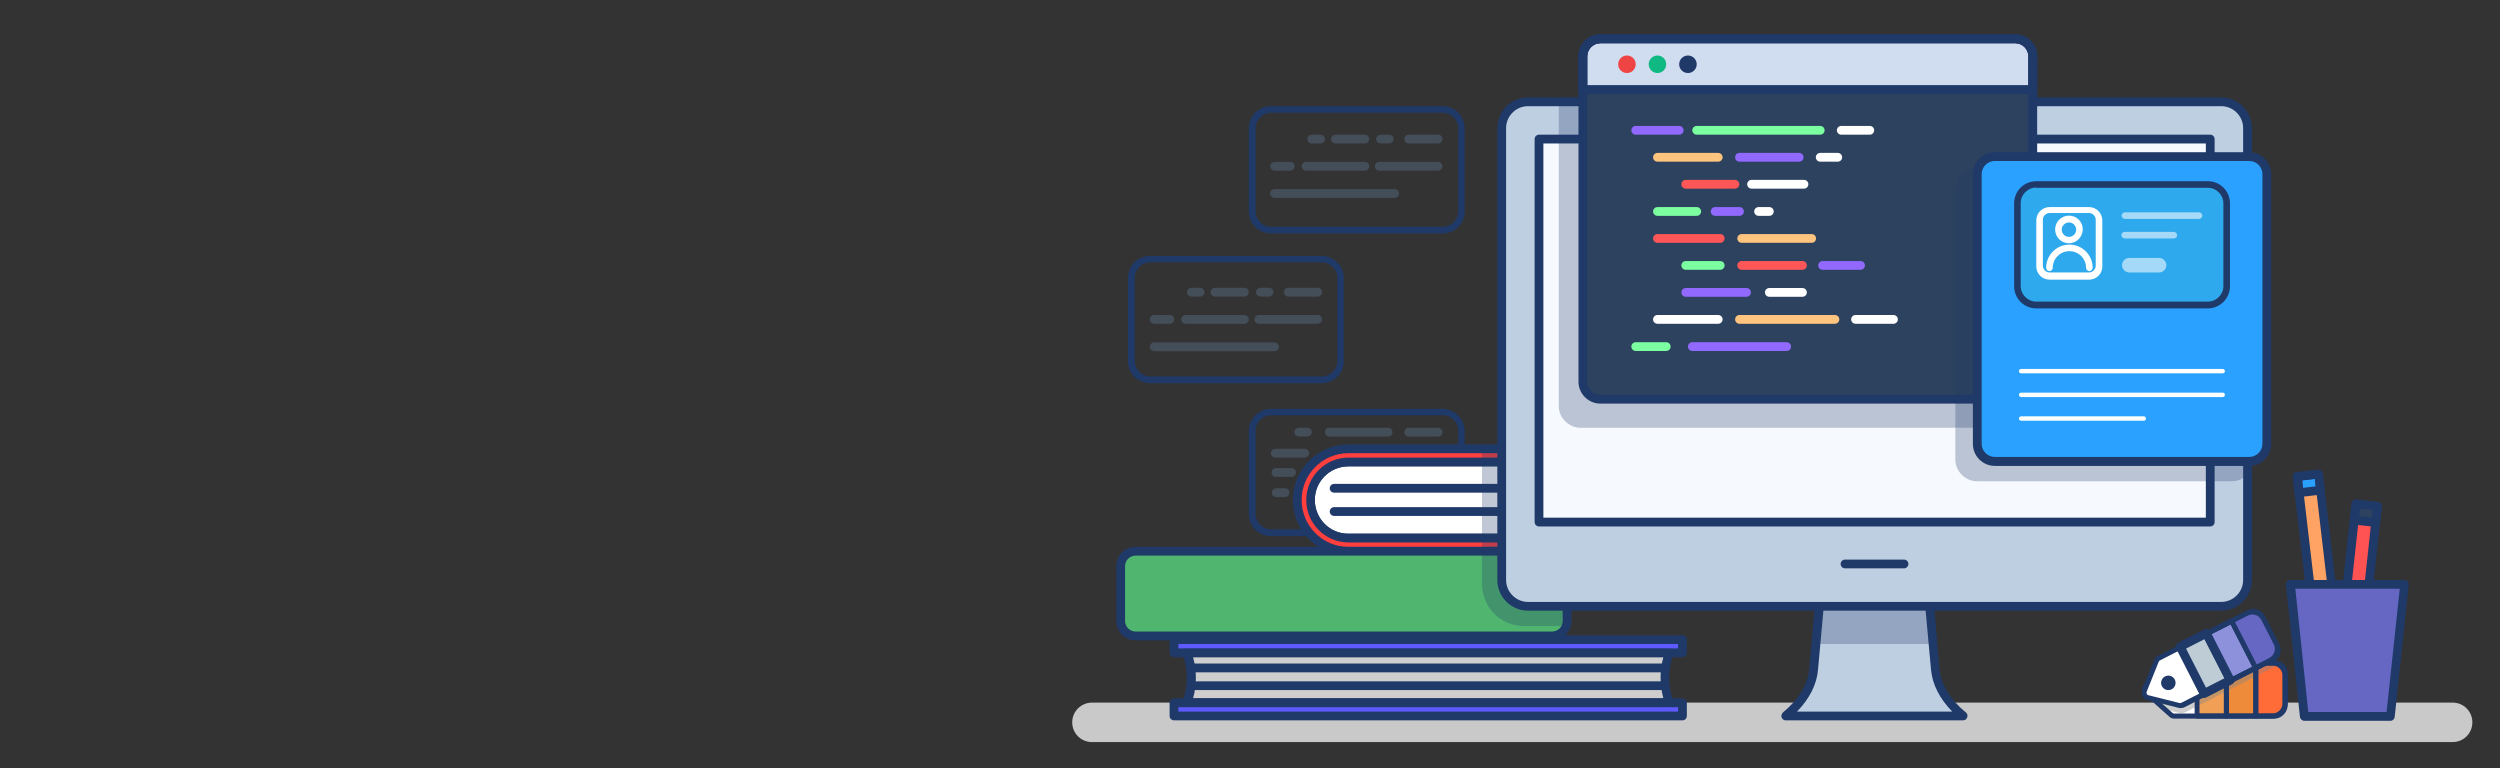 <?xml version="1.0" encoding="utf-8"?>
<!-- Generator: Adobe Illustrator 25.4.1, SVG Export Plug-In . SVG Version: 6.00 Build 0)  -->
<svg version="1.1" id="图层_1" xmlns="http://www.w3.org/2000/svg" xmlns:xlink="http://www.w3.org/1999/xlink" x="0px" y="0px"
	 viewBox="0 0 1139.7 350.3" enable-background="new 0 0 1139.7 350.3" xml:space="preserve">
<rect x="0" y="0" width="1139.7" height="350.3" fill="#333333" stroke="none"/>
<path fill="#1F3969" d="M579.5,189.3c-3.9,0-7.1,3.2-7.1,7.1v37.8c0,3.9,3.2,7.1,7.1,7.1h78.2c3.9,0,7.1-3.2,7.1-7.1v-37.8
	c0-3.9-3.2-7.1-7.1-7.1H579.5z M657.6,244.4h-78.2c-5.6,0-10.1-4.5-10.1-10.1v-37.8c0-5.6,4.5-10.1,10.1-10.1h78.2
	c5.6,0,10.1,4.5,10.1,10.1v37.8C667.8,239.9,663.2,244.4,657.6,244.4z"/>
<g>
	<g id="Layer_1">
		<path fill="#C9C9C9" d="M497.8,320.3h620.3c5,0,9,4,9,9l0,0c0,5-4,9-9,9H497.8c-5,0-9-4-9-9l0,0
			C488.8,324.3,492.9,320.3,497.8,320.3z"/>
		<path fill="#CECECE" d="M614.6,245.3c-9.6-0.1-17.3-7.9-17.2-17.5c0.1-9.5,7.7-17.1,17.2-17.2h98v34.7H614.6z"/>
		<path fill="#FFFFFF" d="M614.6,204.6h103.7l0,0v46.7l0,0H614.6c-12.9,0-23.3-10.5-23.3-23.3l0,0
			C591.2,215.1,601.7,204.6,614.6,204.6C614.6,204.6,614.6,204.6,614.6,204.6z"/>
		<path fill="#1F3969" d="M712.6,224.6H608.2c-1.1,0-2-0.9-2-2s0.9-2,2-2h104.4c1.1,0,2,0.9,2,2S713.7,224.6,712.6,224.6z"/>
		<path fill="#1F3969" d="M712.6,235.2H608.2c-1.1,0-2-0.9-2-2s0.9-2,2-2h104.4c1.1,0,2,0.9,2,2S713.7,235.2,712.6,235.2z"/>
		<path fill="#1F3969" d="M712.6,247.3h-98c-10.7-0.1-19.3-8.8-19.2-19.5c0.1-10.6,8.6-19.1,19.2-19.2h98c1.1,0,2,0.9,2,2v34.7
			C714.6,246.4,713.7,247.3,712.6,247.3z M614.6,212.6c-8.5,0.1-15.3,7-15.2,15.5c0.1,8.4,6.8,15.2,15.2,15.2h96v-30.7H614.6z"/>
		<path fill="#FF3E3E" d="M614.6,245.3c-9.6-0.1-17.3-7.9-17.2-17.5c0.1-9.5,7.7-17.1,17.2-17.2h99.7l4-6H614.6
			c-12.9,0-23.3,10.5-23.3,23.3l0,0c0,12.9,10.4,23.3,23.3,23.3c0,0,0,0,0,0h103.7l-4-6H614.6z"/>
		<path fill="#1F3969" d="M718.3,253.3H614.6c-14-0.1-25.3-11.5-25.2-25.5c0.1-13.9,11.3-25.1,25.2-25.2h103.7c1.1,0,2,0.9,2,2
			c0,0.4-0.1,0.8-0.3,1.1l-4,6c-0.4,0.6-1,0.9-1.7,0.9h-99.7c-8.5,0.1-15.3,7-15.2,15.5c0.1,8.4,6.8,15.2,15.2,15.2h99.7
			c0.7,0,1.3,0.3,1.7,0.9l4,6c0.6,0.9,0.4,2.2-0.6,2.8C719.1,253.2,718.7,253.3,718.3,253.3z M614.6,206.6
			c-11.8,0.1-21.3,9.7-21.2,21.5c0.1,11.7,9.5,21.1,21.2,21.2h100l-1.3-2h-98.6c-10.7-0.1-19.3-8.8-19.2-19.5
			c0.1-10.6,8.6-19.1,19.2-19.2h98.6l1.3-2H614.6z"/>
		<g opacity="0.28">
			<rect x="677.6" y="204.6" fill="#1F3969" width="18.4" height="46.7"/>
			<path fill="#1F3969" d="M696,253.3h-18.4c-1.1,0-2-0.9-2-2v-46.7c0-1.1,0.9-2,2-2H696c1.1,0,2,0.9,2,2v46.7
				C698,252.4,697.1,253.3,696,253.3C696,253.3,696,253.3,696,253.3z M679.6,249.3H694v-42.7h-14.4V249.3z"/>
		</g>
		<path fill="#50B56F" d="M517.7,251.3h189.9c3.7,0,6.8,3,6.8,6.8v25c0,3.7-3,6.8-6.8,6.8H517.7c-3.7,0-6.8-3-6.8-6.8v-25
			C511,254.3,514,251.3,517.7,251.3z"/>
		<path fill="#1F3969" d="M707.6,291.9H517.7c-4.8,0-8.8-3.9-8.8-8.8v-25c0-4.8,3.9-8.8,8.8-8.8h189.9c4.8,0,8.8,3.9,8.8,8.8v25
			C716.4,287.9,712.5,291.9,707.6,291.9z M517.7,253.3c-2.6,0-4.8,2.1-4.8,4.8v25c0,2.6,2.1,4.8,4.8,4.8h189.9
			c2.6,0,4.8-2.1,4.8-4.8v-25c0-2.6-2.1-4.8-4.8-4.8H517.7z"/>
		<g opacity="0.28">
			<path fill="#1F3969" d="M707.6,251.3h-30v15c0,9.4,7.6,17.1,17.1,17.1c0,0,0,0,0,0h19.7c0-0.1,0-0.2,0-0.3v-25
				C714.4,254.3,711.4,251.3,707.6,251.3L707.6,251.3z"/>
			<path fill="#1F3969" d="M714.4,285.4h-19.7c-10.5,0-19-8.5-19.1-19.1v-15c0-1.1,0.9-2,2-2h30c4.8,0,8.8,3.9,8.8,8.8v25
				c0,0.1,0,0.2,0,0.3C716.3,284.5,715.4,285.3,714.4,285.4z M679.6,253.3v13c0,8.3,6.7,15.1,15.1,15.1h17.7v-23.3
				c0-2.6-2.1-4.8-4.8-4.8L679.6,253.3z"/>
		</g>
		<path fill="#CECECE" d="M761.1,297.6H541.1c2.7,7.3,2.7,15.4,0,22.7h219.9C758.4,313,758.4,304.9,761.1,297.6z"/>
		<rect x="535.2" y="291.6" fill="#5F5AFF" width="231.9" height="6"/>
		<path fill="#1F3969" d="M767,299.6H535.2c-1.1,0-2-0.9-2-2v-6c0-1.1,0.9-2,2-2H767c1.1,0,2,0.9,2,2v6
			C769,298.7,768.1,299.6,767,299.6z M537.2,295.6H765v-2H537.2L537.2,295.6z"/>
		<rect x="535.2" y="320.3" fill="#F6F9FD" width="231.9" height="6"/>
		<rect x="535.2" y="320.3" fill="#5F5AFF" width="231.9" height="6"/>
		<path fill="#1F3969" d="M767,328.4H535.2c-1.1,0-2-0.9-2-2v-6c0-1.1,0.9-2,2-2H767c1.1,0,2,0.9,2,2v6
			C769,327.5,768.1,328.4,767,328.4C767,328.4,767,328.4,767,328.4z M537.2,324.4H765v-2H537.2L537.2,324.4z"/>
		<path fill="#BFCFE2" d="M882.3,305l-3-33.7h-49.4l-3,33.7c-0.7,7.8-5.4,15.3-12.8,21.3l0,0.1h81l0-0.1
			C887.7,320.3,883,312.8,882.3,305z"/>
		<g opacity="0.28">
			<polygon fill="#1F3969" points="829.9,271.4 828.1,291.6 881.1,291.6 879.3,271.4 			"/>
			<path fill="#1F3969" d="M881.1,293.6h-53c-1.1,0-2-0.9-2-2c0-0.1,0-0.1,0-0.2l1.8-20.2c0.1-1,1-1.8,2-1.8h49.4c1,0,1.9,0.8,2,1.8
				l1.8,20.2c0.1,1.1-0.7,2.1-1.8,2.2C881.2,293.6,881.2,293.6,881.1,293.6L881.1,293.6z M830.3,289.6h48.7l-1.5-16.2h-45.8
				L830.3,289.6z"/>
		</g>
		<path fill="#1F3969" d="M895.1,328.4h-81c-1.1,0-2-0.9-2-2c0-0.1,0-0.2,0-0.2c0.1-0.5,0.3-1,0.7-1.4c7.1-5.8,11.4-12.8,12-19.9
			l3-33.7c0.1-1,1-1.8,2-1.8h49.4c1,0,1.9,0.8,2,1.8l3,33.7l0,0c0.6,7.1,4.9,14.1,12,19.9c0.4,0.3,0.7,0.8,0.7,1.3
			c0.1,0.6-0.1,1.2-0.5,1.6C896.2,328.1,895.7,328.3,895.1,328.4z M819.2,324.4H890c-5.7-5.8-9.1-12.4-9.7-19.2l-2.9-31.8h-45.7
			l-2.9,31.8C828.3,311.9,824.9,318.6,819.2,324.4z"/>
		<path fill="#FFFFFF" d="M696.6,46.4h316c6.6,0,12,5.4,12,12v206c0,6.6-5.4,12-12,12h-316c-6.6,0-12-5.4-12-12v-206
			C684.6,51.7,690,46.4,696.6,46.4z"/>
		<path fill="#BFCFE2" d="M696.6,46.4h316c6.6,0,12,5.4,12,12v206c0,6.6-5.4,12-12,12h-316c-6.6,0-12-5.4-12-12v-206
			C684.6,51.7,690,46.4,696.6,46.4z"/>
		<path fill="#1F3969" d="M1012.6,278.4h-316c-7.7,0-14-6.3-14-14v-206c0-7.7,6.3-14,14-14h316c7.7,0,14,6.3,14,14v206
			C1026.6,272.1,1020.3,278.4,1012.6,278.4z M696.6,48.4c-5.5,0-10,4.5-10,10v206c0,5.5,4.5,10,10,10h316c5.5,0,10-4.5,10-10v-206
			c0-5.5-4.5-10-10-10H696.6z"/>
		<rect x="701.6" y="63.4" fill="#F6F9FD" width="306" height="174.6"/>
		<g opacity="0.28">
			<path fill="#1F3969" d="M712.6,46.4V185c0,4.4,3.6,8,8,8h189.1c4.4,0,8-3.6,8-8V46.4H712.6z"/>
			<path fill="#1F3969" d="M909.7,195H720.6c-5.5,0-10-4.5-10-10V46.4c0-1.1,0.9-2,2-2h205.1c1.1,0,2,0.9,2,2V185
				C919.7,190.5,915.2,194.9,909.7,195z M714.6,48.4V185c0,3.3,2.7,6,6,6h189.1c3.3,0,6-2.7,6-6V48.4H714.6z"/>
		</g>
		<path fill="#1F3969" d="M1007.6,240h-306c-1.1,0-2-0.9-2-2V63.4c0-1.1,0.9-2,2-2h306c1.1,0,2,0.9,2,2V238
			C1009.6,239.1,1008.7,240,1007.6,240z M703.6,236h302V65.4h-302V236z"/>
		<path fill="#1F3969" d="M868,259.1h-26.9c-1.1,0-2-0.9-2-2s0.9-2,2-2H868c1.1,0,2,0.9,2,2S869.1,259.1,868,259.1z"/>
		<path fill="#2D425E" d="M729.6,17.7h189.1c4.4,0,8,3.6,8,8V174c0,4.4-3.6,8-8,8H729.6c-4.4,0-8-3.6-8-8V25.7
			C721.6,21.2,725.2,17.7,729.6,17.7z"/>
		<path fill="#1F3969" d="M926.7,39.1H721.6c-1.1,0-2-0.9-2-2V25.7c0-5.5,4.5-10,10-10h189.1c5.5,0,10,4.5,10,10v11.5
			C928.7,38.2,927.8,39.1,926.7,39.1z M723.6,35.1h201.1v-9.5c0-3.3-2.7-6-6-6H729.6c-3.3,0-6,2.7-6,6L723.6,35.1z"/>
		<path fill="#D0DDF0" d="M729.6,17.7h189.1c4.4,0,8,3.6,8,8v15.3l0,0H721.6l0,0V25.7C721.6,21.2,725.2,17.7,729.6,17.7z"/>
		<path fill="#1F3969" d="M926.7,42.9H721.6c-1.1,0-2-0.9-2-2V25.7c0-5.5,4.5-10,10-10h189.1c5.5,0,10,4.5,10,10v15.3
			C928.7,42,927.8,42.9,926.7,42.9z M723.6,38.9h201.1V25.7c0-3.3-2.7-6-6-6H729.6c-3.3,0-6,2.7-6,6L723.6,38.9z"/>
		<path fill="#1F3969" d="M926.7,42.9H721.6c-1.1,0-2-0.9-2-2V25.7c0-5.5,4.5-10,10-10h189.1c5.5,0,10,4.5,10,10v15.3
			C928.7,42,927.8,42.9,926.7,42.9z M723.6,38.9h201.1V25.7c0-3.3-2.7-6-6-6H729.6c-3.3,0-6,2.7-6,6L723.6,38.9z"/>
		<path fill="#1F3969" d="M918.7,184H729.6c-5.5,0-10-4.5-10-10V25.7c0-5.5,4.5-10,10-10h189.1c5.5,0,10,4.5,10,10V174
			C928.7,179.5,924.2,183.9,918.7,184z M729.6,19.7c-3.3,0-6,2.7-6,6V174c0,3.3,2.7,6,6,6h189.1c3.3,0,6-2.7,6-6V25.7
			c0-3.3-2.7-6-6-6H729.6z"/>
		<g opacity="0.28">
			<path fill="#1F3969" d="M901.4,78.4h116c4.4,0,8,3.6,8,8v122.9c0,4.4-3.6,8-8,8h-116c-4.4,0-8-3.6-8-8V86.4
				C893.4,82,896.9,78.4,901.4,78.4z"/>
			<path fill="#1F3969" d="M1017.4,219.4h-116c-5.5,0-10-4.5-10-10V86.4c0-5.5,4.5-10,10-10h116c5.5,0,10,4.5,10,10v122.9
				C1027.4,214.9,1022.9,219.4,1017.4,219.4z M901.4,80.4c-3.3,0-6,2.7-6,6v122.9c0,3.3,2.7,6,6,6h116c3.3,0,6-2.7,6-6V86.4
				c0-3.3-2.7-6-6-6H901.4z"/>
		</g>
		<path fill="#2AA1FF" d="M909.4,71.4h116c4.4,0,8,3.6,8,8v122.9c0,4.4-3.6,8-8,8h-116c-4.4,0-8-3.6-8-8V79.4
			C901.4,75,904.9,71.4,909.4,71.4z"/>
		<path fill="#1F3969" d="M1025.4,212.4h-116c-5.5,0-10-4.5-10-10V79.4c0-5.5,4.5-10,10-10h116c5.5,0,10,4.5,10,10v122.9
			C1035.4,207.9,1030.9,212.4,1025.4,212.4z M909.4,73.4c-3.3,0-6,2.7-6,6v122.9c0,3.3,2.7,6,6,6h116c3.3,0,6-2.7,6-6V79.4
			c0-3.3-2.7-6-6-6H909.4z"/>
		
			<path opacity="0.34" fill="none" stroke="#FFFFFF" stroke-width="2" stroke-linecap="round" stroke-linejoin="round" enable-background="new    " d="
			M926.5,91.4h81.6c2.9,0,5.2,2.3,5.2,5.2v7.8c0,2.9-2.3,5.2-5.2,5.2h-81.6c-2.9,0-5.2-2.3-5.2-5.2v-7.8
			C921.4,93.7,923.7,91.4,926.5,91.4z"/>
		<g opacity="0.34">
			<path fill="none" stroke="#FFFFFF" stroke-width="2" stroke-linecap="round" stroke-linejoin="round" d="M926.6,120.7h45.6
				c2.9,0,5.2,2.3,5.2,5.2v7.8c0,2.9-2.3,5.2-5.2,5.2h-45.6c-2.9,0-5.2-2.3-5.2-5.2v-7.8C921.5,123,923.8,120.7,926.6,120.7z"/>
			<path fill="none" stroke="#FFFFFF" stroke-width="2" stroke-linecap="round" stroke-linejoin="round" d="M990.5,120.7h17.7
				c2.9,0,5.2,2.3,5.2,5.2v7.8c0,2.9-2.3,5.2-5.2,5.2h-17.7c-2.9,0-5.2-2.3-5.2-5.2v-7.8C985.4,123,987.7,120.7,990.5,120.7z"/>
		</g>
		
			<line fill="none" stroke="#FFFFFF" stroke-width="2" stroke-linecap="round" stroke-linejoin="round" x1="921.4" y1="169.2" x2="1013.3" y2="169.2"/>
		
			<line fill="none" stroke="#FFFFFF" stroke-width="2" stroke-linecap="round" stroke-linejoin="round" x1="921.4" y1="180" x2="1013.3" y2="180"/>
		
			<line fill="none" stroke="#FFFFFF" stroke-width="2" stroke-linecap="round" stroke-linejoin="round" x1="921.4" y1="190.8" x2="977.3" y2="190.8"/>
		<circle fill="#EF4444" cx="741.7" cy="29.3" r="4"/>
		<circle fill="#10B981" cx="755.6" cy="29.3" r="4"/>
		<circle fill="#1F3969" cx="769.5" cy="29.3" r="4"/>
		
			<line fill="none" stroke="#FFFFFF" stroke-width="4" stroke-linecap="round" stroke-linejoin="round" x1="839.4" y1="59.4" x2="852.4" y2="59.4"/>
		
			<line fill="none" stroke="#7BFFA0" stroke-width="4" stroke-linecap="round" stroke-linejoin="round" x1="773.5" y1="59.4" x2="829.8" y2="59.4"/>
		
			<line fill="none" stroke="#9169FF" stroke-width="4" stroke-linecap="round" stroke-linejoin="round" x1="745.7" y1="59.4" x2="765.5" y2="59.4"/>
		
			<line fill="none" stroke="#9169FF" stroke-width="4" stroke-linecap="round" stroke-linejoin="round" x1="771.5" y1="158" x2="814.5" y2="158"/>
		
			<line fill="none" stroke="#7BFFA0" stroke-width="4" stroke-linecap="round" stroke-linejoin="round" x1="745.7" y1="158" x2="759.6" y2="158"/>
		
			<line fill="none" stroke="#FFFFFF" stroke-width="4" stroke-linecap="round" stroke-linejoin="round" x1="829.8" y1="71.7" x2="837.8" y2="71.7"/>
		
			<line fill="none" stroke="#9169FF" stroke-width="4" stroke-linecap="round" stroke-linejoin="round" x1="793" y1="71.7" x2="820.2" y2="71.7"/>
		
			<line fill="none" stroke="#FFC47D" stroke-width="4" stroke-linecap="round" stroke-linejoin="round" x1="755.6" y1="71.7" x2="783.3" y2="71.7"/>
		
			<line fill="none" stroke="#FFFFFF" stroke-width="4" stroke-linecap="round" stroke-linejoin="round" x1="798.5" y1="84" x2="822.4" y2="84"/>
		
			<line fill="none" stroke="#FF5757" stroke-width="4" stroke-linecap="round" stroke-linejoin="round" x1="768.5" y1="84" x2="790.9" y2="84"/>
		
			<line fill="none" stroke="#FFFFFF" stroke-width="4" stroke-linecap="round" stroke-linejoin="round" x1="801.7" y1="96.4" x2="806.6" y2="96.4"/>
		
			<line fill="none" stroke="#9169FF" stroke-width="4" stroke-linecap="round" stroke-linejoin="round" x1="781.9" y1="96.4" x2="793" y2="96.4"/>
		
			<line fill="none" stroke="#7BFFA0" stroke-width="4" stroke-linecap="round" stroke-linejoin="round" x1="755.6" y1="96.4" x2="773.5" y2="96.4"/>
		
			<line fill="none" stroke="#FFC47D" stroke-width="4" stroke-linecap="round" stroke-linejoin="round" x1="794" y1="108.7" x2="825.9" y2="108.7"/>
		
			<line fill="none" stroke="#FF5757" stroke-width="4" stroke-linecap="round" stroke-linejoin="round" x1="755.6" y1="108.7" x2="784.2" y2="108.7"/>
		
			<line fill="none" stroke="#9169FF" stroke-width="4" stroke-linecap="round" stroke-linejoin="round" x1="830.9" y1="121" x2="848.2" y2="121"/>
		
			<line fill="none" stroke="#FF5757" stroke-width="4" stroke-linecap="round" stroke-linejoin="round" x1="794" y1="121" x2="821.7" y2="121"/>
		
			<line fill="none" stroke="#7BFFA0" stroke-width="4" stroke-linecap="round" stroke-linejoin="round" x1="768.5" y1="121" x2="784.2" y2="121"/>
		
			<line fill="none" stroke="#FFFFFF" stroke-width="4" stroke-linecap="round" stroke-linejoin="round" x1="806.6" y1="133.3" x2="821.7" y2="133.3"/>
		
			<line fill="none" stroke="#9169FF" stroke-width="4" stroke-linecap="round" stroke-linejoin="round" x1="768.5" y1="133.3" x2="796.2" y2="133.3"/>
		
			<line fill="none" stroke="#FFFFFF" stroke-width="4" stroke-linecap="round" stroke-linejoin="round" x1="845.9" y1="145.6" x2="863.2" y2="145.6"/>
		
			<line fill="none" stroke="#FFC47D" stroke-width="4" stroke-linecap="round" stroke-linejoin="round" x1="793" y1="145.6" x2="836.5" y2="145.6"/>
		
			<line fill="none" stroke="#FFFFFF" stroke-width="4" stroke-linecap="round" stroke-linejoin="round" x1="755.6" y1="145.6" x2="783.3" y2="145.6"/>
		<path fill="#1F3969" d="M759,306.5H543.6c-1.1,0-2-0.9-2-2s0.9-2,2-2H759c1.1,0,2,0.9,2,2S760.1,306.5,759,306.5z"/>
		<path fill="#1F3969" d="M759,314.6H543.6c-1.1,0-2-0.9-2-2s0.9-2,2-2H759c1.1,0,2,0.9,2,2S760.1,314.6,759,314.6z"/>
		<path fill="#1F3969" d="M761.1,322.3H541.1c-1.1,0-2-0.9-2-2c0-0.3,0-0.5,0.1-0.7c2.5-6.9,2.5-14.4,0-21.2c-0.4-1,0.1-2.2,1.1-2.6
			c0.2-0.1,0.5-0.1,0.7-0.1h219.9c1.1,0,2,0.9,2,2c0,0.3,0,0.5-0.1,0.7c-2.5,6.9-2.5,14.4,0,21.2c0.4,1-0.1,2.2-1.1,2.6
			C761.6,322.3,761.3,322.3,761.1,322.3z M543.9,318.3h214.4c-1.7-6.1-1.7-12.6,0-18.7H543.9C545.6,305.7,545.6,312.2,543.9,318.3
			L543.9,318.3z"/>
		
			<rect x="1051.4" y="216.5" transform="matrix(0.993 -0.117 0.117 0.993 -22.267 124.877)" fill="#FFA364" width="9.8" height="72.7"/>
		
			<rect x="1047.6" y="216.7" transform="matrix(0.993 -0.117 0.117 0.993 -18.515 124.213)" fill="#2AA1FF" width="9.8" height="7.4"/>
		<path fill="#1F3969" d="M1048.1,226.6c-1,0-1.9-0.8-2-1.8l-0.9-7.3c-0.1-1.1,0.7-2.1,1.8-2.2c0,0,0,0,0,0l9.7-1.1
			c1.1-0.1,2.1,0.7,2.2,1.8c0,0,0,0,0,0l0.9,7.3c0.1,1.1-0.7,2.1-1.8,2.2l-9.7,1.1C1048.3,226.6,1048.2,226.6,1048.1,226.6z
			 M1049.5,219l0.4,3.4l5.8-0.7l-0.4-3.4L1049.5,219z"/>
		<path fill="#1F3969" d="M1055.7,291.4c-1,0-1.9-0.8-2-1.8l-8.5-72.2c-0.1-1.1,0.7-2.1,1.8-2.2c0,0,0,0,0,0l9.7-1.1
			c1.1-0.1,2.1,0.7,2.2,1.8c0,0,0,0,0,0l8.5,72.2c0.1,1.1-0.7,2.1-1.8,2.2c0,0,0,0,0,0l-9.7,1.1
			C1055.9,291.4,1055.8,291.4,1055.7,291.4z M1049.5,219l8,68.2l5.8-0.7l-8-68.2L1049.5,219z"/>
		
			<rect x="1038.7" y="261.5" transform="matrix(0.108 -0.994 0.994 0.108 694.001 1306.345)" fill="#FF5252" width="72.7" height="9.8"/>
		<path fill="#1F3969" d="M1076,305c-0.1,0-0.1,0-0.2,0l-9.8-1.1c-1.1-0.1-1.9-1.1-1.8-2.2l7.8-72.2c0.1-1.1,1.1-1.9,2.2-1.8
			l9.8,1.1c1.1,0.1,1.9,1.1,1.8,2.2l-7.9,72.2C1077.9,304.3,1077,305,1076,305z M1068.4,300.2l5.8,0.6l7.4-68.2l-5.8-0.6
			L1068.4,300.2z"/>
		
			<rect x="1074.9" y="229.1" transform="matrix(0.108 -0.994 0.994 0.108 729.395 1280.918)" fill="#2D425E" width="7.4" height="9.8"/>
		<path fill="#1F3969" d="M1083,240.2c-0.1,0-0.1,0-0.2,0l-9.8-1.1c-1.1-0.1-1.9-1.1-1.8-2.2l0.8-7.3c0.1-1.1,1.1-1.9,2.2-1.8
			l9.8,1.1c1.1,0.1,1.9,1.1,1.8,2.2l-0.8,7.3C1084.9,239.4,1084.1,240.2,1083,240.2z M1075.5,235.3l5.8,0.6l0.4-3.4l-5.8-0.6
			L1075.5,235.3z"/>
		<polygon fill="#6567C3" points="1089.8,326.6 1050.5,326.6 1044.1,266.4 1096.1,266.4 		"/>
		<polygon fill="#6567C3" points="1044.1,266.4 1044.2,267.5 1083.9,267.5 1077.6,326.6 1089.8,326.6 1096.1,266.4 		"/>
		<path fill="#1F3969" d="M1089.8,328.6h-39.3c-1,0-1.9-0.8-2-1.8l-6.4-60.2c-0.1-1.1,0.7-2.1,1.8-2.2c0.1,0,0.1,0,0.2,0h52
			c1.1,0,2,0.9,2,2c0,0.1,0,0.1,0,0.2l-6.4,60.2C1091.6,327.8,1090.8,328.6,1089.8,328.6z M1052.3,324.6h35.7l6-56.2h-47.6
			L1052.3,324.6z"/>
	</g>
</g>
<path fill="#2FA9ED" d="M928.2,84h78.2c4.8,0,8.6,3.9,8.6,8.6v37.8c0,4.8-3.9,8.6-8.6,8.6h-78.2c-4.8,0-8.6-3.9-8.6-8.6V92.7
	C919.6,87.9,923.5,84,928.2,84z"/>
<line fill="#444E59" x1="819.3" y1="240" x2="897.5" y2="240"/>
<line fill="#444E59" x1="819.3" y1="240" x2="897.5" y2="240"/>
<path fill="#1F3969" d="M1006.5,140.6h-78.2c-5.6,0-10.1-4.5-10.1-10.1V92.7c0-5.6,4.5-10.1,10.1-10.1h78.2
	c5.6,0,10.1,4.5,10.1,10.1v37.8C1016.6,136.1,1012,140.6,1006.5,140.6z M928.3,85.5c-3.9,0-7.1,3.2-7.1,7.1v37.8
	c0,3.9,3.2,7.1,7.1,7.1h78.2c3.9,0,7.1-3.2,7.1-7.1V92.7c0-3.9-3.2-7.1-7.1-7.1H928.3z"/>
<g opacity="0.56">
	<path fill="#FFFFFF" d="M1002.5,99.8h-33.8c-0.8,0-1.5-0.7-1.5-1.5s0.7-1.5,1.5-1.5h33.8c0.8,0,1.5,0.7,1.5,1.5
		S1003.3,99.8,1002.5,99.8z"/>
</g>
<g opacity="0.56">
	<path fill="#FFFFFF" d="M991,108.7h-22.4c-0.8,0-1.5-0.7-1.5-1.5s0.7-1.5,1.5-1.5H991c0.8,0,1.5,0.7,1.5,1.5S991.9,108.7,991,108.7
		L991,108.7z"/>
</g>
<path opacity="0.56" fill="#FFFFFF" d="M970.7,117.6h13.6c1.8,0,3.3,1.5,3.3,3.3l0,0c0,1.8-1.5,3.3-3.3,3.3h-13.6
	c-1.8,0-3.3-1.5-3.3-3.3l0,0C967.4,119,968.9,117.6,970.7,117.6z"/>
<path fill="#FFFFFF" d="M943.2,110.9c-3.5,0-6.3-2.8-6.3-6.3c0-3.5,2.8-6.3,6.3-6.3c3.5,0,6.3,2.8,6.3,6.3c0,0,0,0,0,0
	C949.4,108.1,946.6,110.9,943.2,110.9z M943.2,101.4c-1.8,0-3.3,1.5-3.3,3.3c0,1.8,1.5,3.3,3.3,3.3c1.8,0,3.3-1.5,3.3-3.3
	c0,0,0,0,0,0C946.4,102.8,945,101.4,943.2,101.4z"/>
<path fill="#FFFFFF" d="M952.3,127.5h-17.9c-3.4,0-6.1-2.7-6.1-6.1v-20.9c0-3.4,2.7-6.1,6.1-6.1h17.9c3.4,0,6.1,2.7,6.1,6.1v20.9
	C958.5,124.8,955.7,127.5,952.3,127.5z M934.4,97.1c-1.7,0-3.1,1.4-3.1,3.1v20.9c0,1.7,1.4,3.1,3.1,3.1h17.9c1.7,0,3.1-1.4,3.1-3.1
	v-20.9c0-1.7-1.4-3.1-3.1-3.1H934.4z"/>
<path fill="#FFFFFF" d="M952.5,123.6c-0.8,0-1.5-0.7-1.5-1.5c0-4.2-3.4-7.6-7.6-7.6c-4.2,0-7.6,3.4-7.6,7.6c0,0.8-0.7,1.5-1.5,1.5
	s-1.5-0.7-1.5-1.5c0-5.8,4.7-10.6,10.6-10.6c5.8,0,10.6,4.7,10.6,10.6l0,0C954,122.9,953.3,123.6,952.5,123.6z"/>
<path fill="#1F3969" d="M657.6,106.4h-78.2c-5.6,0-10.1-4.5-10.1-10.1V58.5c0-5.6,4.5-10.1,10.1-10.1h78.2c5.6,0,10.1,4.5,10.1,10.1
	v37.8C667.8,101.9,663.2,106.4,657.6,106.4z M579.5,51.4c-3.9,0-7.1,3.2-7.1,7.1v37.8c0,3.9,3.2,7.1,7.1,7.1h78.2
	c3.9,0,7.1-3.2,7.1-7.1V58.5c0-3.9-3.2-7.1-7.1-7.1H579.5z"/>
<path fill="#1F3969" d="M602.5,174.7h-78.2c-5.6,0-10.1-4.5-10.1-10.1v-37.8c0-5.6,4.5-10.1,10.1-10.1h78.2
	c5.6,0,10.1,4.5,10.1,10.1v37.8C612.7,170.1,608.1,174.7,602.5,174.7z M524.4,119.6c-3.9,0-7.1,3.2-7.1,7.1v37.8
	c0,3.9,3.2,7.1,7.1,7.1h78.2c3.9,0,7.1-3.2,7.1-7.1v-37.8c0-3.9-3.2-7.1-7.1-7.1H524.4z"/>
<path fill="#444E59" d="M622.2,77.8h-26.8c-1.1,0-2-0.9-2-2s0.9-2,2-2h26.8c1.1,0,2,0.9,2,2S623.3,77.8,622.2,77.8z"/>
<path fill="#444E59" d="M588.2,77.8h-7.1c-1.1,0-2-0.9-2-2s0.9-2,2-2h7.1c1.1,0,2,0.9,2,2S589.3,77.8,588.2,77.8z"/>
<path fill="#444E59" d="M622.2,65.4h-13.4c-1.1,0-2-0.9-2-2c0-1.1,0.9-2,2-2h13.4c1.1,0,2,0.9,2,2C624.2,64.5,623.3,65.4,622.2,65.4
	z"/>
<path fill="#444E59" d="M602,65.4h-4c-1.1,0-2-0.9-2-2c0-1.1,0.9-2,2-2h4c1.1,0,2,0.9,2,2C604,64.5,603.1,65.4,602,65.4z"/>
<path fill="#444E59" d="M655.6,77.8h-26.8c-1.1,0-2-0.9-2-2s0.9-2,2-2h26.8c1.1,0,2,0.9,2,2S656.7,77.8,655.6,77.8z"/>
<path fill="#444E59" d="M633.3,65.4h-3.8c-1,0-2-0.7-2.1-1.7c-0.2-1.2,0.8-2.3,2-2.3h3.8c1,0,2,0.7,2.1,1.7
	C635.5,64.3,634.5,65.4,633.3,65.4z"/>
<path fill="#444E59" d="M655.6,65.4h-13.4c-1.1,0-2-0.9-2-2c0-1.1,0.9-2,2-2h13.4c1.1,0,2,0.9,2,2C657.6,64.5,656.7,65.4,655.6,65.4
	z"/>
<path fill="#444E59" d="M635.8,90.2h-54.8c-1.1,0-2-0.9-2-2s0.9-2,2-2h54.8c1.1,0,2,0.9,2,2S636.9,90.2,635.8,90.2z"/>
<path fill="#444E59" d="M567.3,147.6h-26.8c-1.1,0-2-0.9-2-2s0.9-2,2-2h26.8c1.1,0,2,0.9,2,2S568.4,147.6,567.3,147.6z"/>
<path fill="#444E59" d="M533.3,147.6h-7.1c-1.1,0-2-0.9-2-2s0.9-2,2-2h7.1c1.1,0,2,0.9,2,2S534.4,147.6,533.3,147.6z"/>
<path fill="#444E59" d="M567.3,135.2h-13.4c-1.1,0-2-0.9-2-2s0.9-2,2-2h13.4c1.1,0,2,0.9,2,2S568.4,135.2,567.3,135.2z"/>
<path fill="#444E59" d="M547.1,135.2h-4c-1.1,0-2-0.9-2-2s0.9-2,2-2h4c1.1,0,2,0.9,2,2S548.2,135.2,547.1,135.2z"/>
<path fill="#444E59" d="M600.7,147.6h-26.8c-1.1,0-2-0.9-2-2s0.9-2,2-2h26.8c1.1,0,2,0.9,2,2S601.8,147.6,600.7,147.6z"/>
<path fill="#444E59" d="M578.5,135.2h-3.8c-1,0-2-0.7-2.1-1.7c-0.2-1.2,0.8-2.3,2-2.3h3.8c1,0,2,0.7,2.1,1.7
	C580.6,134.1,579.7,135.2,578.5,135.2z"/>
<path fill="#444E59" d="M600.7,135.2h-13.4c-1.1,0-2-0.9-2-2s0.9-2,2-2h13.4c1.1,0,2,0.9,2,2S601.8,135.2,600.7,135.2z"/>
<path fill="#444E59" d="M581,160.1h-54.8c-1.1,0-2-0.9-2-2s0.9-2,2-2H581c1.1,0,2,0.9,2,2S582.1,160.1,581,160.1z"/>
<path fill="#444E59" d="M655.6,199h-13.4c-1.1,0-2-0.9-2-2s0.9-2,2-2h13.4c1.1,0,2,0.9,2,2S656.7,199,655.6,199z"/>
<path fill="#444E59" d="M594.8,208.6h-13.4c-1.1,0-2-0.9-2-2s0.9-2,2-2h13.4c1.1,0,2,0.9,2,2S595.9,208.6,594.8,208.6z"/>
<path fill="#444E59" d="M585.8,226.6h-4c-1.1,0-2-0.9-2-2s0.9-2,2-2h4c1.1,0,2,0.9,2,2S586.9,226.6,585.8,226.6z"/>
<path fill="#444E59" d="M588.8,217.4h-7.1c-1.1,0-2-0.9-2-2s0.9-2,2-2h7.1c1.1,0,2,0.9,2,2S589.9,217.4,588.8,217.4z"/>
<path fill="#444E59" d="M632.8,199H606c-1.1,0-2-0.9-2-2s0.9-2,2-2h26.8c1.1,0,2,0.9,2,2S633.9,199,632.8,199z"/>
<path fill="#444E59" d="M596,199h-3.8c-1,0-2-0.7-2.1-1.7c-0.2-1.2,0.8-2.3,2-2.3h3.8c1,0,2,0.7,2.1,1.7
	C598.1,197.9,597.2,199,596,199z"/>
<path fill="#FFFFFF" d="M1037,302.2h-46c-0.5,0-1.1,0.2-1.5,0.5l-11.1,9.7c-0.9,0.8-1,2.2-0.2,3.2c0.1,0.1,0.1,0.1,0.2,0.2l11.1,9.9
	c0.4,0.4,0.9,0.6,1.5,0.7h46c2.6,0,4.8-2.4,4.8-5v-14.5C1041.7,304.3,1039.6,302.2,1037,302.2z M989.8,317c-1.6,0-2.8-1.3-2.8-2.8
	s1.3-2.8,2.8-2.8c1.6,0,2.8,1.3,2.8,2.8l0,0C992.6,315.7,991.4,317,989.8,317z"/>
<rect x="1001.6" y="302.2" fill="#F09F54" width="13.4" height="24.2"/>
<rect x="1015" y="302.2" fill="#ED8B3B" width="13.4" height="24.2"/>
<path fill="#FF6C37" d="M1028.3,302.2h7.6c3.2,0,5.7,2.6,5.7,5.7l0,0v12.5c0,3.3-2.7,6-6,6h-7.4l0,0V302.2L1028.3,302.2z"/>
<path opacity="0.4" fill="#848484" enable-background="new    " d="M1038.2,303.4c-0.2,0-0.5,0-0.7,0h-46c-0.5,0-1.1,0.2-1.5,0.5
	l-11.1,9.7c-0.9,0.8-1,2.2-0.2,3.2c0.1,0.1,0.1,0.1,0.2,0.2l6.9,6.1l7.5,1.9c1.1,0.3,2.2,0.1,3.2-0.4l40.9-20.9
	C1037.8,303.6,1038,303.5,1038.2,303.4z M990.4,318.1c-1.6,0-2.8-1.3-2.8-2.8c0-1.6,1.3-2.8,2.8-2.8c1.6,0,2.8,1.3,2.8,2.8l0,0
	C993.2,316.9,991.9,318.1,990.4,318.1L990.4,318.1z"/>
<path fill="#1F3969" d="M1037,327.6h-46c-0.8,0-1.6-0.4-2.2-1l-11.1-9.9c-1.4-1.2-1.5-3.4-0.3-4.8c0.1-0.1,0.2-0.2,0.3-0.3l11.1-9.7
	c0.6-0.5,1.4-0.8,2.2-0.8h46c3.2,0,5.9,2.6,5.9,5.8v14.5C1042.9,324.7,1040.1,327.6,1037,327.6z M991,303.3c-0.3,0-0.5,0.1-0.7,0.3
	l-11.1,9.7c-0.5,0.4-0.5,1.1-0.1,1.6c0,0,0.1,0.1,0.1,0.1l11.1,9.9c0.2,0.2,0.5,0.4,0.7,0.4h46c1.9,0,3.6-1.8,3.6-3.9v-14.5
	c0-2-1.6-3.6-3.6-3.5L991,303.3z M989.8,318.1c-2.2,0-4-1.8-4-4c0-2.2,1.8-4,4-4c2.2,0,4,1.8,4,4c0,0,0,0,0,0
	C993.8,316.4,992,318.1,989.8,318.1z M989.8,312.5c-0.9,0-1.7,0.8-1.7,1.7c0,0.9,0.8,1.7,1.7,1.7c0.9,0,1.7-0.8,1.7-1.7c0,0,0,0,0,0
	C991.5,313.2,990.7,312.5,989.8,312.5L989.8,312.5z"/>
<path fill="#1F3969" d="M1015,327.6h-13.4c-0.6,0-1.1-0.5-1.1-1.1v-24.2c0-0.6,0.5-1.1,1.1-1.1h13.4c0.6,0,1.1,0.5,1.1,1.1v24.2
	C1016.1,327.1,1015.6,327.6,1015,327.6z M1002.7,325.3h11.1v-22h-11.1V325.3z"/>
<path fill="#1F3969" d="M1028.3,327.6H1015c-0.6,0-1.1-0.5-1.1-1.1v-24.2c0-0.6,0.5-1.1,1.1-1.1h13.4c0.6,0,1.1,0.5,1.1,1.1v24.2
	C1029.5,327.1,1029,327.6,1028.3,327.6z M1016.1,325.3h11.1v-22h-11.1V325.3z"/>
<path fill="#1F3969" d="M1035.8,327.6h-7.4c-0.6,0-1.1-0.5-1.1-1.1v-24.2c0-0.6,0.5-1.1,1.1-1.1h7.6c3.8,0,6.9,3.1,6.9,6.9v12.5
	C1042.9,324.4,1039.7,327.6,1035.8,327.6z M1029.5,325.3h6.3c2.7,0,4.8-2.2,4.8-4.8V308c0-2.5-2.1-4.6-4.6-4.6h-6.5V325.3z"/>
<path fill="#FFFFFF" d="M1025.1,279.1l-41,20.9c-0.5,0.2-0.9,0.7-1.1,1.2l-5.5,13.7c-0.5,1.2,0.1,2.5,1.3,2.9c0.1,0,0.2,0.1,0.3,0.1
	l14.3,3.6c0.5,0.1,1.1,0.1,1.6-0.2l41-20.9c2.3-1.2,3.2-4,2.1-6.3c0,0,0,0,0,0l-6.6-12.9C1030.3,278.9,1027.4,278,1025.1,279.1z"/>
<rect x="1010.2" y="284.8" transform="matrix(0.891 -0.455 0.455 0.891 -23.808 494.554)" fill="#8D91DB" width="13.4" height="24"/>
<path fill="#1F3969" d="M994,322.8c-0.3,0-0.6,0-0.8-0.1l-14.3-3.6c-1.8-0.5-2.9-2.3-2.5-4.1c0-0.1,0.1-0.3,0.1-0.4l5.5-13.7
	c0.3-0.8,0.9-1.4,1.6-1.8l41-20.9l0,0c2.9-1.5,6.4-0.3,7.9,2.6c0,0,0,0,0,0l6.6,13c1.5,2.9,0.3,6.4-2.6,7.9l-41,20.9
	C995.1,322.6,994.6,322.8,994,322.8z M1025.6,280.2l-41,20.9c-0.2,0.1-0.4,0.3-0.5,0.6l-5.5,13.7c-0.2,0.6,0.1,1.2,0.6,1.5
	c0,0,0.1,0,0.1,0l14.3,3.6c0.3,0.1,0.5,0,0.8-0.1l41-20.9c1.8-0.9,2.5-3,1.6-4.8l-6.6-13C1029.5,280,1027.4,279.3,1025.6,280.2
	C1025.6,280.2,1025.6,280.2,1025.6,280.2L1025.6,280.2z"/>
<circle fill="#1F3969" cx="988.5" cy="311.3" r="3.3"/>
<rect x="998.2" y="290.9" transform="matrix(0.891 -0.455 0.455 0.891 -27.877 489.798)" fill="#BECCD5" stroke="#1F3969" stroke-width="4" stroke-linecap="round" stroke-linejoin="round" width="13.4" height="24"/>
<path fill="#1F3969" d="M1004.4,317.7c-0.4,0-0.8-0.2-1-0.6l-10.9-21.3c-0.3-0.6-0.1-1.2,0.5-1.5c0,0,0,0,0,0l11.9-6.1
	c0.6-0.3,1.2-0.1,1.5,0.5l10.9,21.4c0.3,0.6,0.1,1.2-0.5,1.5l-11.9,6.1C1004.8,317.7,1004.6,317.7,1004.4,317.7z M995,295.8
	l9.9,19.3l9.9-5l-9.9-19.3L995,295.8z"/>
<path fill="#1F3969" d="M1016.3,311.7c-0.1,0-0.2,0-0.4-0.1c-0.3-0.1-0.5-0.3-0.7-0.6l-10.9-21.4c-0.3-0.6-0.1-1.2,0.5-1.5l11.9-6.1
	c0.6-0.3,1.2-0.1,1.5,0.5c0,0,0,0,0,0l10.9,21.3c0.3,0.6,0.1,1.2-0.5,1.5c0,0,0,0,0,0l-11.9,6.1
	C1016.7,311.6,1016.5,311.7,1016.3,311.7z M1007,289.7l9.9,19.3l9.9-5l-9.9-19.3L1007,289.7z"/>
<path fill="#6567C3" d="M1017.4,283.1l6.8-3.5c2.8-1.4,6.2-0.3,7.7,2.5l5.7,11.2c1.4,2.8,0.3,6.2-2.5,7.7l-6.8,3.5l0,0L1017.4,283.1
	L1017.4,283.1z"/>
<path fill="#1F3969" d="M1028.3,305.6c-0.4,0-0.8-0.2-1-0.6l-10.9-21.3c-0.3-0.6-0.1-1.2,0.5-1.5l6.8-3.5c3.4-1.7,7.5-0.4,9.2,3
	l5.7,11.2c1.7,3.4,0.4,7.5-3,9.2l0,0l-6.8,3.5C1028.6,305.5,1028.4,305.6,1028.3,305.6z M1018.9,283.6l9.9,19.3l5.8-3
	c2.2-1.1,3.1-3.9,2-6.1l-5.7-11.2c-1.1-2.2-3.9-3.1-6.1-2L1018.9,283.6z M1035.1,300.9"/>
</svg>
